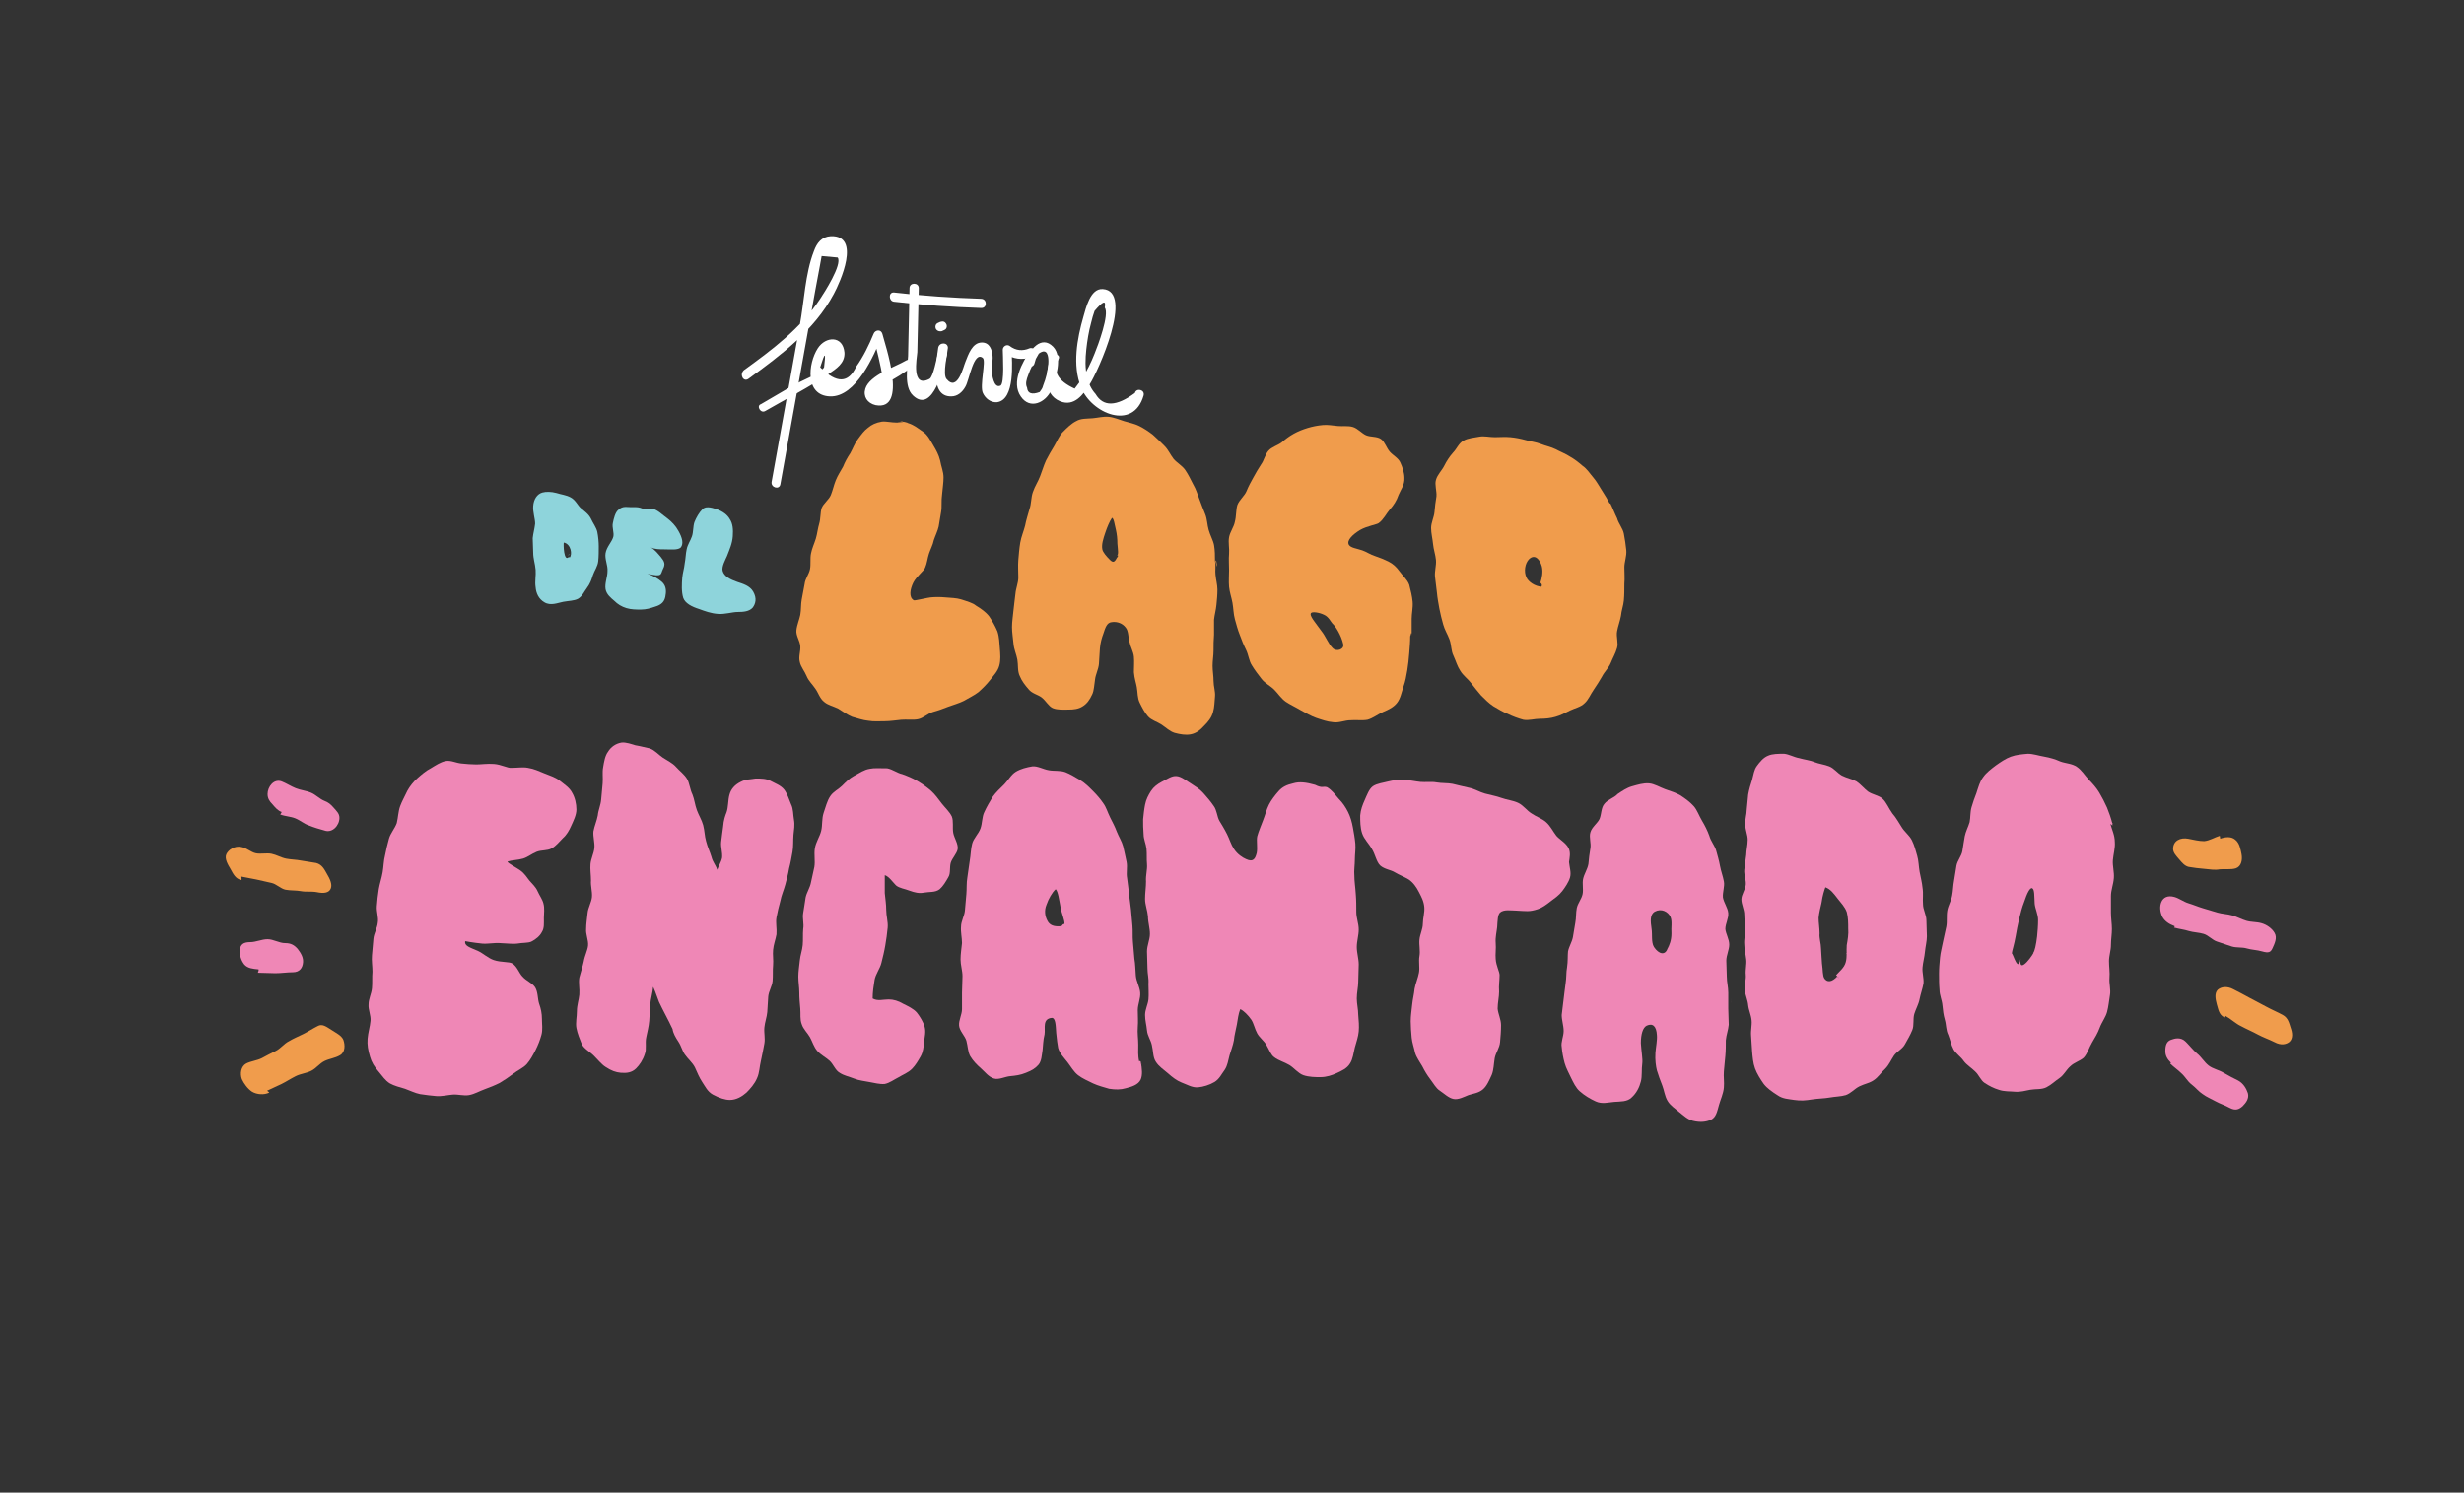 <?xml version="1.0" encoding="iso-8859-1"?>
<!-- Generator: Adobe Illustrator 19.0.0, SVG Export Plug-In . SVG Version: 6.00 Build 0)  -->
<svg version="1.1" id="Layer_1" xmlns="http://www.w3.org/2000/svg" xmlns:xlink="http://www.w3.org/1999/xlink" x="0px" y="0px"
	 viewBox="5962.259 72.938 507.407 307.407" style="enable-background:new 5962.259 72.938 507.407 307.407;" xml:space="preserve">
<rect x="5962.259" y="72.938" width="507.407" height="307.407" fill="#333333" stroke="none"/>
<g>
	<g>
		<defs>
			<rect id="SVGID_1_" x="1973" y="-1346.12" width="5222.1" height="3285.4"/>
		</defs>
		<clipPath id="SVGID_2_">
			<use xlink:href="#SVGID_1_"  style="overflow:visible;"/>
		</clipPath>
		<path style="clip-path:url(#SVGID_2_);fill:#F09C4C;" d="M6147.159,159.476c0.6,0.1,1,0.5,1.5,0.7
			C6149.159,160.276,6149.159,159.976,6147.159,159.476"/>
	</g>
	<g>
		<defs>
			<rect id="SVGID_3_" x="1973" y="-1346.12" width="5222.1" height="3285.4"/>
		</defs>
		<clipPath id="SVGID_4_">
			<use xlink:href="#SVGID_3_"  style="overflow:visible;"/>
		</clipPath>
		<path style="clip-path:url(#SVGID_4_);fill:#F09C4C;" d="M6160.159,196.375c-1-0.3-2.1-0.3-3.2-0.4s-2.1-0.1-3.1,0
			c-0.3,0-3.3,0.7-3.4,0.6c-1.1-0.6-0.8-2.3-0.1-3.7c0.7-1.3,2.1-2.3,2.4-3c0.4-0.9,0.5-2,0.8-2.9s0.8-1.8,1-2.8
			c0.3-0.9,0.8-1.9,1-2.8c0.2-1,0.3-2,0.5-3c0.2-1.1,0-2.3,0.2-3.6c0.1-1.2,0.3-2.4,0.3-3.5c0-1.2-0.5-2.3-0.7-3.5
			c-0.3-1.2-0.8-2.1-1.4-3.1s-1.1-2.1-2.1-2.8c-0.9-0.6-1.8-1.4-3.1-1.8c-0.5-0.4-2.4-0.1-2.2-0.1c-1.3,0-2.3-0.3-3.2-0.2
			c-1.2,0.2-2.1,0.6-2.9,1.3c-0.7,0.5-1.3,1.3-2.1,2.4c-0.6,0.8-1,1.9-1.5,2.8c-0.6,0.9-1.1,1.8-1.5,2.8c-0.5,0.9-1.1,1.8-1.5,2.8
			s-0.6,2-1,3s-1.5,1.7-1.9,2.7c-0.3,1-0.2,2.2-0.5,3.2s-0.4,2.1-0.7,3.1c-0.3,1-0.8,2-1,3.1c-0.2,1,0,2.2-0.2,3.2s-1,2-1.1,3
			c-0.2,1-0.4,2.1-0.6,3.2c-0.2,1-0.1,2.1-0.3,3.2c-0.2,1-0.7,2.1-0.8,3.2c-0.1,1.1,0.7,2.1,0.8,3.2c0.1,1.1-0.4,2.2-0.1,3.3
			c0.2,1,1,1.9,1.4,2.9s1.2,1.7,1.8,2.6c0.6,0.8,0.9,2,1.8,2.7c0.8,0.7,1.9,0.9,2.9,1.4c1,0.6,1.9,1.3,2.9,1.7
			c1.1,0.3,2.2,0.7,3.3,0.8c1.1,0.2,2.3,0.1,3.4,0.1s2.3-0.2,3.4-0.3s2.3,0.1,3.4-0.1s2.1-1.2,3.1-1.5c1.1-0.3,2.199-0.7,3.199-1.1
			c1.101-0.4,2.201-0.7,3.201-1.2c1-0.6,2.1-1.1,3-1.8c0.9-0.8,1.699-1.6,2.4-2.5c0.699-0.9,1.6-1.8,1.899-3
			c0.3-1.1,0.2-2.3,0.101-3.5c-0.101-1.1-0.101-2.3-0.5-3.5c-0.5-1.2-1.101-2.2-1.701-3.1c-0.699-0.9-1.699-1.6-2.699-2.2
			C6162.559,197.076,6161.359,196.776,6160.159,196.375"/>
	</g>
	<g>
		<defs>
			<rect id="SVGID_5_" x="1973" y="-1346.12" width="5222.1" height="3285.4"/>
		</defs>
		<clipPath id="SVGID_6_">
			<use xlink:href="#SVGID_5_"  style="overflow:visible;"/>
		</clipPath>
		<path style="clip-path:url(#SVGID_6_);fill:#F09C4C;" d="M6293.859,176.576l-0.1,0.1c-0.5-0.9-1-1.8-1.6-2.7
			c-0.6-0.9-1.1-1.9-1.8-2.7c-0.7-0.8-1.3-1.8-2.2-2.4c-0.8-0.7-1.7-1.4-2.6-1.9c-0.9-0.6-2-1-2.9-1.5c-1-0.5-2.1-0.7-3.1-1.1
			s-2.1-0.5-3.1-0.8c-1.1-0.3-2.1-0.5-3.2-0.6s-2.1,0-3.2,0s-2.2-0.3-3.2-0.1c-1.1,0.2-2.3,0.3-3.2,0.8c-1,0.5-1.4,1.7-2.2,2.5
			c-0.7,0.8-1.3,1.7-1.8,2.7s-1.4,1.8-1.7,2.9c-0.3,1,0.2,2.3,0.1,3.4c-0.2,1.1-0.3,2.1-0.4,3.2s-0.7,2.2-0.7,3.3s0.301,2.2,0.4,3.3
			c0.1,1.1,0.5,2.2,0.6,3.3c0.1,1.1-0.3,2.3-0.199,3.4c0.1,1.1,0.299,2.2,0.399,3.3c0.101,1.1,0.3,2.2,0.5,3.3
			c0.2,1.1,0.5,2.2,0.8,3.3c0.301,1.1,0.9,2,1.301,3.1c0.399,1.1,0.299,2.3,0.799,3.3c0.5,1.1,0.801,2.2,1.4,3.1
			c0.6,1,1.6,1.7,2.2,2.5c0.7,0.9,1.4,1.8,2.101,2.6c0.799,0.8,1.6,1.6,2.5,2.2c1,0.6,2,1.2,3,1.6c1,0.5,2.1,0.9,3.199,1.2
			c1.1,0.2,2.301-0.2,3.4-0.2c1.1,0,2.2-0.1,3.2-0.4c1.1-0.3,2-0.8,3-1.3s2.2-0.7,3-1.5c0.8-0.7,1.2-1.8,1.9-2.8
			c0.6-0.9,1.2-1.8,1.7-2.7c0.5-1,1.4-1.8,1.8-2.8s1-2,1.3-3.1c0.3-1-0.2-2.3,0-3.4s0.6-2.1,0.8-3.2c0.1-1.1,0.5-2.1,0.6-3.2
			c0.101-1.1,0.101-2.3,0.101-3.4c0.1-1.1,0-2.3,0-3.4s0.5-2.3,0.399-3.5c-0.1-1.1-0.3-2.3-0.5-3.4s-1.1-2.1-1.399-3.2
			C6294.759,178.676,6294.359,177.576,6293.859,176.576 M6279.659,193.776c-1.3-0.1-2.7-1-3.1-2c-0.5-1.1-0.3-2.8,0.6-3.7
			c1.2-1.1,2.2,0.1,2.6,1.5c0.3,1.2,0,2.5-0.3,3.4C6279.559,192.976,6279.959,193.376,6279.659,193.776"/>
	</g>
	<g>
		<defs>
			<rect id="SVGID_7_" x="1973" y="-1346.12" width="5222.1" height="3285.4"/>
		</defs>
		<clipPath id="SVGID_8_">
			<use xlink:href="#SVGID_7_"  style="overflow:visible;"/>
		</clipPath>
		<path style="clip-path:url(#SVGID_8_);fill:#F09C4C;" d="M6212.56,188.476c0.6,2.9,0.1-0.8,0.1-0.1
			C6212.759,188.476,6212.56,188.476,6212.56,188.476"/>
	</g>
	<g>
		<defs>
			<rect id="SVGID_9_" x="1973" y="-1346.12" width="5222.1" height="3285.4"/>
		</defs>
		<clipPath id="SVGID_10_">
			<use xlink:href="#SVGID_9_"  style="overflow:visible;"/>
		</clipPath>
		<path style="clip-path:url(#SVGID_10_);fill:#F09C4C;" d="M6212.459,188.476c0-1,0-2.2-0.2-3.3c-0.2-1-0.8-2-1.1-3.1
			c-0.3-1-0.3-2.2-0.7-3.2c-0.4-1-0.8-2-1.2-3.1c-0.4-1-0.7-2.1-1.3-3.1c-0.5-1-1-2-1.6-2.9s-1.7-1.5-2.4-2.3
			c-0.7-0.9-1.1-1.9-1.9-2.7c-0.8-0.8-1.6-1.6-2.4-2.3c-0.9-0.7-1.8-1.3-2.8-1.8s-2.1-0.7-3.1-1s-2.1-0.8-3.2-0.9s-2.2,0.2-3.3,0.3
			c-1.2,0.1-2.4,0-3.4,0.6c-1,0.5-1.9,1.4-2.7,2.2s-1.2,1.9-1.8,2.9c-0.6,1-1.2,2-1.7,3c-0.5,1.1-0.8,2.2-1.2,3.2
			c-0.4,1.1-1.1,2.1-1.5,3.3c-0.4,1.1-0.3,2.4-0.7,3.5c-0.3,1.1-0.7,2.3-0.9,3.4c-0.3,1.2-0.8,2.3-1,3.5s-0.3,2.4-0.399,3.6
			c-0.101,1.2,0,2.4,0,3.6c0,1.1-0.5,2.2-0.601,3.4c-0.1,1.1-0.3,2.2-0.399,3.4c-0.101,1.1-0.301,2.3-0.301,3.4s0.2,2.3,0.301,3.4
			c0.1,1.2,0.6,2.2,0.799,3.3c0.201,1.1,0,2.4,0.5,3.4c0.4,1,1.1,1.9,1.801,2.7c0.699,0.9,1.9,1.1,2.699,1.7
			c0.9,0.7,1.4,1.8,2.301,2.2c1,0.4,2.199,0.3,3.199,0.3c1.1,0,2.1-0.1,3-0.7c0.801-0.5,1.4-1.3,1.9-2.4c0.4-0.8,0.4-1.9,0.6-3.1
			c0.1-1,0.701-2.1,0.801-3.2c0.1-1.1,0.1-2.2,0.199-3.2c0.1-1.2,0.4-2.2,0.701-3c0.399-1.2,0.699-2.3,1.699-2.4
			c1.2-0.2,2.301,0.3,2.9,1.1c0.6,0.7,0.5,1.9,0.8,3c0.2,1,0.8,2,0.9,3c0.1,1.1,0,2.2,0,3.2c0.1,1.3,0.5,2.4,0.6,3.1
			c0.2,1.1,0.101,2.2,0.601,3.2s1,2,1.699,2.8c0.7,0.8,1.9,1.1,2.801,1.7c0.899,0.6,1.699,1.4,2.699,1.7
			c1.1,0.3,2.301,0.5,3.301,0.3c1.1-0.2,2-0.9,2.799-1.8c0.701-0.7,1.5-1.6,1.801-2.8c0.299-1,0.299-2.1,0.4-3.2
			c0.1-1-0.301-2.1-0.301-3.2c0-1-0.199-2.1-0.199-3.1c0-1.1,0.199-2.1,0.199-3.2s0-2.1,0.1-3.2v-3.1c0.1-1,0.4-2,0.5-3.1
			c0.1-1,0.201-2,0.201-3.1c0-1-0.301-2-0.4-3.1C6212.459,190.576,6212.659,189.476,6212.459,188.476 M6192.359,187.576
			c-0.6,1.4-1,1.2-1.6,0.6s-1.4-1.5-1.5-2.1c-0.2-1,0.2-2.2,0.6-3.4c0.4-1.2,0.9-2.4,1.4-3.1c0.4,0.2,0.5,1.3,0.8,2.5
			c0.2,0.9,0.3,1.8,0.3,2.8c0.1,1.3,0.3,2.3-0.1,2.5C6192.859,187.076,6192.059,188.276,6192.359,187.576"/>
	</g>
	<g>
		<defs>
			<rect id="SVGID_11_" x="1973" y="-1346.12" width="5222.1" height="3285.4"/>
		</defs>
		<clipPath id="SVGID_12_">
			<use xlink:href="#SVGID_11_"  style="overflow:visible;"/>
		</clipPath>
		<path style="clip-path:url(#SVGID_12_);fill:#F09C4C;" d="M6240.059,185.176c-0.6-0.9,0.8-2.2,2.3-3.1c1.4-0.8,3.4-1.1,3.8-1.4
			c1-0.7,1.6-2,2.3-2.8c0.8-0.9,1.4-1.8,1.8-3c0.4-1,1.3-2.1,1.2-3.5c0-1.1-0.4-2.2-0.8-3.1c-0.4-1-1.5-1.5-2.2-2.3s-1-2-1.8-2.6
			s-2.2-0.4-3.1-0.8s-1.7-1.4-2.7-1.7s-2.1-0.1-3.1-0.2c-1.1-0.1-2.1-0.3-3.1-0.2c-1.1,0.1-2.1,0.3-3.1,0.6c-1,0.3-2,0.7-2.9,1.2
			s-1.7,1.1-2.5,1.8c-0.8,0.6-2,0.9-2.7,1.7c-0.7,0.8-0.9,2-1.5,2.8c-0.6,0.9-1.1,1.8-1.6,2.7s-1,1.8-1.4,2.8s-1.5,1.8-1.9,2.9
			c-0.3,1-0.2,2.3-0.5,3.4c-0.2,1.1-1,2.1-1.2,3.2s0.1,2.3,0,3.4s0,2.3,0,3.4s-0.1,2.3,0,3.4s0.5,2.2,0.7,3.3
			c0.2,1.1,0.2,2.3,0.5,3.4s0.6,2.2,1,3.2c0.4,1.1,0.8,2.1,1.3,3.1s0.6,2.3,1.2,3.2c0.6,1,1.3,1.9,2,2.8s1.8,1.4,2.6,2.2
			c0.8,0.8,1.4,1.8,2.4,2.5c0.9,0.6,2,1.1,3,1.7c1.1,0.6,2.1,1.2,3.2,1.6c1.2,0.4,2.3,0.8,3.5,0.9c1.2,0.2,2.4-0.4,3.6-0.4
			c1.2-0.1,2.4,0.1,3.5-0.1c1.1-0.3,2.1-1.1,3.2-1.6c1.2-0.5,2.2-1,2.9-1.9c0.7-0.9,0.9-2.1,1.3-3.3c0.4-1.1,0.6-2.2,0.8-3.4
			c0.2-1.2,0.3-2.3,0.4-3.5s0.2-2.4,0.2-3.6c0,0.5,0.3-1.5,0.3,0v-3.5c0-1.1,0.3-2.3,0.2-3.5c-0.1-1.1-0.4-2.4-0.7-3.5
			c-0.4-1.1-1.4-1.9-2.1-2.9c-0.5-0.7-1.2-1.4-2.2-1.9c-0.8-0.4-1.8-0.8-2.7-1.1c-1-0.3-1.8-0.9-2.7-1.2
			C6241.559,185.876,6240.459,185.776,6240.059,185.176 M6238.859,205.576c0.3,1.1-1.4,1.7-2.2,0.8c-0.9-0.9-1.4-2.4-2.3-3.5
			c-1.2-1.7-2.6-3.2-2.1-3.7c0.3-0.3,1.7-0.1,2.7,0.4c0.9,0.4,1.4,1.5,1.7,1.8C6237.259,201.876,6238.459,203.776,6238.859,205.576"
			/>
	</g>
	<g>
		<defs>
			<rect id="SVGID_13_" x="1973" y="-1346.12" width="5222.1" height="3285.4"/>
		</defs>
		<clipPath id="SVGID_14_">
			<use xlink:href="#SVGID_13_"  style="overflow:visible;"/>
		</clipPath>
		<path style="clip-path:url(#SVGID_14_);fill:#8ED4DB;" d="M6117.359,194.776c-0.7-1.2-2.1-1.6-3.3-2c-1.4-0.5-2.7-1.1-3-2.3
			c-0.2-0.9,0.6-2.3,0.9-3c0.5-1.3,1.1-2.6,1.2-4.1c0.1-1.4,0-2.6-0.6-3.5c-0.5-0.9-1.4-1.6-2.8-2.1c-1.2-0.4-2.3-0.6-2.9,0.1
			c-0.6,0.6-1.2,1.6-1.6,2.6c-0.3,0.9-0.2,2-0.5,2.9s-0.9,1.7-1.1,2.7c-0.2,0.9-0.2,1.9-0.4,2.9c-0.1,1-0.4,1.9-0.5,2.9
			c-0.1,1.3-0.2,2.9,0.2,4.2c0.4,1.1,1.7,1.8,3.3,2.3c1.1,0.4,2.4,0.9,3.9,1c1.4,0.1,2.9-0.4,4-0.4c1.2,0,2.4-0.1,3.1-0.9
			C6117.859,197.276,6118.159,196.176,6117.359,194.776"/>
	</g>
	<g>
		<defs>
			<rect id="SVGID_15_" x="1973" y="-1346.12" width="5222.1" height="3285.4"/>
		</defs>
		<clipPath id="SVGID_16_">
			<use xlink:href="#SVGID_15_"  style="overflow:visible;"/>
		</clipPath>
		<path style="clip-path:url(#SVGID_16_);fill:#8ED4DB;" d="M6101.959,182.276c-0.6-1.1-1.4-1.9-2.3-2.6c-1-0.7-1.9-1.7-3.1-2
			c0,0-1.2,0.3-2,0c-0.7-0.3-1.2-0.3-1.9-0.3c-1.1,0.1-2.1-0.4-3.1,0.6c-0.6,0.5-0.9,1.7-1.1,2.7c-0.2,0.9,0.3,2,0.1,2.8
			c-0.3,1.1-1.4,2.1-1.6,3.4c-0.2,1.2,0.5,2.5,0.399,3.7c0,1.2-0.6,2.5-0.399,3.7c0.2,1.1,1.1,1.8,1.8,2.4c0.7,0.7,1.5,1.2,2.5,1.5
			s2,0.3,3,0.3c1.1,0,2-0.3,2.9-0.6c1.4-0.4,1.9-1.1,2.1-2c0.2-1,0.3-2.2-0.7-3.1c-0.7-0.6-1.8-1.3-3-1.7c3.2,0.8,2.7,0.1,3.2-0.9
			c0.6-1.1,0.3-1.6-0.4-2.5c-0.7-0.8-1.2-1.5-2.1-2c0.9,0.4,1.8,0.4,2.9,0.4c1.199,0,2.699,0.2,3.3-0.4
			C6103.059,184.876,6102.759,183.676,6101.959,182.276"/>
	</g>
	<g>
		<defs>
			<rect id="SVGID_17_" x="1973" y="-1346.12" width="5222.1" height="3285.4"/>
		</defs>
		<clipPath id="SVGID_18_">
			<use xlink:href="#SVGID_17_"  style="overflow:visible;"/>
		</clipPath>
		<path style="clip-path:url(#SVGID_18_);fill:#8ED4DB;" d="M6081.859,177.576c-0.6-0.5-1.1-1.7-2.1-2.2c-0.9-0.5-2-0.6-2.9-0.9
			c-1.1-0.3-2.2-0.3-2.9-0.1c-1.1,0.3-1.8,1.4-1.9,2.8c-0.1,1.2,0.4,2.6,0.4,3.6c-0.1,1-0.4,2-0.5,3c0,1,0.1,2,0.1,3
			c0,1.2,0.4,2.3,0.5,3.5s-0.2,2.4,0,3.6c0.1,1.2,0.6,2.4,1.8,3.1c1.3,0.8,2.8,0.1,3.9-0.1s2.2-0.2,3-0.6c0.9-0.5,1.3-1.5,1.9-2.3
			s0.9-1.6,1.2-2.6c0.3-0.9,1-1.8,1.1-2.9c0.1-1,0.1-2,0.1-3c0-0.9-0.1-2-0.3-3c-0.2-0.9-0.9-1.8-1.3-2.7
			C6083.459,178.776,6082.659,178.276,6081.859,177.576 M6079.159,187.276l0.5-0.1
			C6079.459,187.076,6079.159,187.276,6079.159,187.276 M6079.56,187.776l-0.5-0.5l0.2,0.2l0.1,0.1
			C6079.359,187.676,6079.459,187.776,6079.56,187.776c-0.1-0.1-0.2-0.1-0.2-0.1c-1,1-1.1-2.6-1-3
			C6079.859,184.976,6080.159,187.176,6079.56,187.776"/>
	</g>
	<g>
		<defs>
			<rect id="SVGID_19_" x="1973" y="-1346.12" width="5222.1" height="3285.4"/>
		</defs>
		<clipPath id="SVGID_20_">
			<use xlink:href="#SVGID_19_"  style="overflow:visible;"/>
		</clipPath>
		<path style="clip-path:url(#SVGID_20_);fill:#EF87B6;" d="M6397.06,242.276c0,0.1,0.2,0.2,0.2,0.3l-0.3,0.1
			C6396.959,242.476,6397.06,242.376,6397.06,242.276"/>
	</g>
	<g>
		<defs>
			<rect id="SVGID_21_" x="1973" y="-1346.12" width="5222.1" height="3285.4"/>
		</defs>
		<clipPath id="SVGID_22_">
			<use xlink:href="#SVGID_21_"  style="overflow:visible;"/>
		</clipPath>
		<path style="clip-path:url(#SVGID_22_);fill:#EF87B6;" d="M6397.159,242.676l0.3-0.2h-0.1
			C6397.359,242.576,6397.159,242.676,6397.159,242.676"/>
	</g>
	<g>
		<defs>
			<rect id="SVGID_23_" x="1973" y="-1346.12" width="5222.1" height="3285.4"/>
		</defs>
		<clipPath id="SVGID_24_">
			<use xlink:href="#SVGID_23_"  style="overflow:visible;"/>
		</clipPath>
		<path style="clip-path:url(#SVGID_24_);fill:#EF87B6;" d="M6396.959,242.676l0.3,0.3v-0.4
			C6397.059,242.576,6396.959,242.676,6396.959,242.676"/>
	</g>
	<g>
		<defs>
			<rect id="SVGID_25_" x="1973" y="-1346.12" width="5222.1" height="3285.4"/>
		</defs>
		<clipPath id="SVGID_26_">
			<use xlink:href="#SVGID_25_"  style="overflow:visible;"/>
		</clipPath>
		<path style="clip-path:url(#SVGID_26_);fill:#EF87B6;" d="M6396.859,242.676h0.2l0.2-0.1c-0.3-1.2-0.7-2.3-1.1-3.3
			c-0.5-1.1-1-2.1-1.6-3.1s-1.4-1.9-2.2-2.7c-0.8-0.9-1.5-2-2.4-2.6c-1-0.7-2.3-0.7-3.4-1.1c-1.1-0.5-2.2-0.8-3.3-1
			c-1.2-0.2-2.3-0.6-3.4-0.6c-1.2,0.1-2.4,0.2-3.5,0.6s-2.1,1.1-3.1,1.8c-0.9,0.7-1.9,1.4-2.6,2.4c-0.7,0.9-1,2.1-1.4,3.3
			c-0.4,1-0.7,1.9-1,2.9s-0.2,2.1-0.4,3.1c-0.3,1-0.8,1.9-1,2.9s-0.3,2-0.5,3.1c-0.2,1-1,1.9-1.2,2.9s-0.3,2.1-0.5,3.1
			s-0.2,2.1-0.4,3.1c-0.2,1.1-0.8,2-1,3.1s0,2.2-0.2,3.3c-0.2,1.1-0.5,2.1-0.7,3.2s-0.5,2.1-0.6,3.2s-0.2,2.2-0.2,3.3
			c0,1.1,0,2.2,0.1,3.3c0,1.1,0.5,2.1,0.6,3.2c0.1,1,0.201,2,0.5,3c0.301,1,0.201,2.1,0.701,3.1c0.399,1,0.6,2.1,1.1,3
			s1.5,1.5,2.1,2.4c0.6,0.8,1.6,1.4,2.3,2.1c0.8,0.7,1.2,1.9,2,2.4c0.899,0.6,1.899,1.1,2.899,1.4c1.101,0.4,2.301,0.3,3.301,0.4
			c1.1,0.1,2.199-0.2,3.199-0.4c1.101-0.2,2.301,0,3.301-0.5s1.8-1.3,2.699-1.9c0.9-0.6,1.4-1.7,2.201-2.4
			c0.799-0.8,2-1.1,2.799-1.8c0.801-0.9,1.101-2.1,1.701-3.1s1.199-2,1.6-3.1c0.4-1.1,1.199-2.1,1.5-3.2c0.3-1.1,0.4-2.3,0.6-3.5
			c0.2-1.1-0.2-2.4-0.1-3.5c0.1-1.2-0.1-2.3-0.1-3.5c0-1.1,0.4-2.2,0.4-3.3s0.199-2.2,0.199-3.3s-0.199-2.2-0.199-3.4v-3.4
			c0-1.2,0.5-2.4,0.6-3.7c0.1-1.2-0.301-2.5-0.201-3.7c0.101-1.2,0.5-2.5,0.4-3.7
			C6397.759,244.976,6397.159,243.776,6396.859,242.676 M6378.359,270.375c-0.5,3-1.5-0.9-1.8-1.1c0-0.4,0.5-1.8,0.8-3.6
			c0.2-1.1,0.4-2.3,0.7-3.5c0.3-1.2,0.6-2.4,1-3.4c0.6-1.8,1.2-3.1,1.7-2.9c0.5,0.3,0.4,1.6,0.5,3.2c0.1,1,0.7,2.2,0.7,3.3
			c0,1.2-0.1,2.4-0.2,3.4c-0.2,1.7-0.5,3.1-0.8,3.4C6381.459,268.776,6377.859,274.176,6378.359,270.375"/>
	</g>
	<g>
		<defs>
			<rect id="SVGID_27_" x="1973" y="-1346.12" width="5222.1" height="3285.4"/>
		</defs>
		<clipPath id="SVGID_28_">
			<use xlink:href="#SVGID_27_"  style="overflow:visible;"/>
		</clipPath>
		<path style="clip-path:url(#SVGID_28_);fill:#EF87B6;" d="M6241.159,253.276c-0.1-1,0.1-2.2,0.1-3.3s0.2-2.2,0.1-3.3
			s-0.3-2.2-0.5-3.3c-0.2-1.1-0.5-2.2-1-3.2s-1.1-1.9-1.9-2.7c-0.699-0.8-1.4-1.8-2.4-2.4c-0.9-0.3-0.9,0.3-2.5-0.5
			c-1.799-0.5-3.199-0.7-4.5-0.3c-1.299,0.3-2.199,0.7-3,1.6c-0.699,0.8-1.5,1.8-2,2.8s-0.799,2.2-1.199,3.2
			c-0.4,1.1-0.9,2.2-1.201,3.3c-0.199,0.9,0.101,2.3-0.1,3.4c-0.299,1.2-0.699,2-2.199,1.3c-0.701-0.3-1.801-1-2.5-2.1
			c-0.6-0.9-0.9-2-1.4-3c-0.6-1.2-1.301-2.3-1.6-2.8c-0.5-0.9-0.5-2.2-1.201-3.1c-0.6-0.9-1.399-1.8-2.1-2.6
			c-0.799-0.9-1.699-1.4-2.6-2c-1-0.6-1.9-1.4-2.9-1.5s-1.9,0.6-3.1,1.2c-0.9,0.5-1.6,1-2.199,1.9c-0.5,0.8-1,1.7-1.201,2.8
			c-0.199,1-0.299,2-0.4,3c0,1,0,2,0.101,3.1c0,1,0.5,2,0.6,3c0.1,1.1,0,2.1,0.1,3.1c0.1,1.2-0.3,2.4-0.2,3.6c0,1.2-0.2,2.4-0.2,3.6
			s0.5,2.4,0.6,3.6c0,1.2,0.4,2.4,0.4,3.6s-0.6,2.4-0.6,3.6s0.1,2.4,0.1,3.6c0,1,0.3,2,0.2,3.1c0,1,0.1,2.1,0,3.2
			c-0.1,1-0.7,2.1-0.7,3.2s0.3,2.1,0.4,3.2s0.8,2,1,3c0.3,1.2,0.2,2.5,0.8,3.4c0.6,1,1.7,1.7,2.5,2.4c0.9,0.8,1.8,1.5,2.8,1.9
			c1.1,0.4,2.2,1.1,3.4,1c1.1-0.1,2.4-0.5,3.4-1.1s1.5-1.7,2.1-2.5c0.6-0.9,0.7-1.9,1-3c0.3-1,0.7-2,0.9-3.1
			c0.1-1.1,0.4-2.1,0.6-3.2s0.3-2.2,0.7-3.2c0.7,0.3,1.6,1.2,2.3,2.2c0.5,0.8,0.7,1.9,1.2,2.8s1.4,1.5,1.9,2.4c0.6,1,0.9,2,1.6,2.5
			c0.9,0.7,2.1,1,3.1,1.6s1.8,1.7,2.9,2.1c1.2,0.4,2.5,0.4,3.5,0.4c1.3,0,2.4-0.4,3.3-0.8c1.1-0.5,2.2-1,2.8-2
			c0.6-0.9,0.7-2.1,1-3.3c0.3-1.1,0.7-2.2,0.8-3.3c0.1-1.1,0-2.3-0.1-3.4c0-1.2-0.3-2.3-0.3-3.4c0-1.2,0.3-2.4,0.3-3.4
			c0-1.2,0.1-2.4,0.1-3.6s-0.4-2.4-0.4-3.6s0.4-2.4,0.4-3.6s-0.5-2.4-0.5-3.6s0-2.4-0.1-3.6
			C6241.359,255.576,6241.159,254.476,6241.159,253.276"/>
	</g>
	<g>
		<defs>
			<rect id="SVGID_29_" x="1973" y="-1346.12" width="5222.1" height="3285.4"/>
		</defs>
		<clipPath id="SVGID_30_">
			<use xlink:href="#SVGID_29_"  style="overflow:visible;"/>
		</clipPath>
		<path style="clip-path:url(#SVGID_30_);fill:#EF87B6;" d="M6349.859,237.376c-0.7-0.6-2-0.8-2.9-1.4c-0.8-0.6-1.5-1.5-2.4-2.1
			c-0.9-0.5-2-0.7-3-1.2c-0.9-0.5-1.6-1.5-2.6-1.9s-2.1-0.5-3.1-0.9s-2.1-0.5-3.1-0.8c-1.1-0.2-2.1-0.8-3.1-0.9
			c-1.2,0-2.4,0-3.3,0.4c-1,0.4-1.7,1.3-2.3,2.1c-0.6,0.8-0.7,1.8-1,2.9c-0.3,0.9-0.6,1.9-0.8,3c-0.1,1-0.2,2-0.3,3.1
			c0,1-0.4,2.1-0.3,3.1c0,1.1,0.5,2.1,0.5,3.1c0,1.1-0.3,2.2-0.3,3.1c-0.101,1-0.3,2-0.4,3.1c-0.1,1,0.4,2.1,0.3,3.1s-0.9,2-0.9,3
			s0.6,2.1,0.6,3.1s0.2,2,0.2,3.1c0,1-0.3,2-0.2,3.1c0,1,0.3,2.1,0.4,3.1s-0.2,2.1-0.1,3.1s-0.3,2.1-0.2,3.2c0.1,1,0.6,2,0.7,3.1
			c0.1,1,0.6,2,0.7,3.1c0.1,1-0.2,2.1-0.1,3.2c0.1,1,0.1,2.1,0.2,3.1c0.1,1.2,0.199,2.5,0.6,3.6c0.4,1.1,1.1,2.2,1.8,3.2
			c0.7,0.9,1.7,1.6,2.8,2.3c1.1,0.8,2.3,0.8,3.5,1c1.3,0.2,2.4,0.1,3.6-0.1c1.3-0.2,2.6-0.2,3.7-0.4c1.1-0.2,2.3-0.2,3.3-0.5
			c1.1-0.4,1.8-1.3,2.8-1.8s2.2-0.7,3-1.3c0.9-0.6,1.5-1.6,2.3-2.3c0.8-0.8,1.2-1.8,1.8-2.7c0.6-0.9,1.8-1.4,2.3-2.4
			c0.5-0.9,1.1-1.9,1.5-2.9s0.1-2.2,0.4-3.3c0.3-1,0.9-2,1.1-3.1c0.2-1,0.6-2.1,0.8-3.2c0.1-1.1-0.3-2.2-0.2-3.3s0.4-2.1,0.5-3.2
			s0.4-2.2,0.4-3.2c0-1.1-0.1-2.2-0.1-3.3s-0.7-2.2-0.7-3.3c-0.1-1.1,0.1-2.2-0.1-3.4c-0.1-1.1-0.4-2.2-0.6-3.3
			c-0.2-1.1-0.2-2.3-0.5-3.3c-0.3-1.1-0.6-2.2-1.1-3.2s-1.5-1.7-2.1-2.7c-0.601-0.9-1.101-1.9-1.9-2.8
			C6351.159,239.376,6350.759,238.176,6349.859,237.376 M6342.359,269.476c0.1-0.1,0.2-0.4,0.2-0.3
			S6342.359,269.476,6342.359,269.476 M6340.359,273.776l0.5,0.5l-0.3-0.3l0.3,0.3c0,0.1-0.1,0-0.1,0s-0.1-0.2-0.1-0.3
			c-1.2,1.3-2.1,1.3-2.7,0.5c-0.4-0.6-0.3-1.8-0.5-3.1c-0.1-0.9-0.1-2-0.2-3.1c0-1-0.4-2.1-0.3-3.1c0-1.1-0.2-2.2-0.2-3.2
			c0.1-1.1,0.4-2.2,0.6-3.1c0.2-1.5,0.6-2.7,0.8-3.2c1.1,0.4,1.8,1.4,2.5,2.3s1.5,1.7,1.9,2.8c0.3,1.1,0.3,2.3,0.3,3.4
			c0.1,1.1-0.1,2.3-0.3,3.4c-0.1,1.2,0.1,2.4-0.2,3.5C6342.059,272.276,6340.959,273.076,6340.359,273.776"/>
	</g>
	<g>
		<defs>
			<rect id="SVGID_31_" x="1973" y="-1346.12" width="5222.1" height="3285.4"/>
		</defs>
		<clipPath id="SVGID_32_">
			<use xlink:href="#SVGID_31_"  style="overflow:visible;"/>
		</clipPath>
		<path style="clip-path:url(#SVGID_32_);fill:#EF87B6;" d="M6285.259,247.576c-0.6-1.1-1.8-1.7-2.5-2.5c-0.7-0.9-1.2-2-2.1-2.8
			s-2-1.1-3-1.8c-1-0.6-1.7-1.7-2.8-2.2c-1.1-0.5-2.3-0.6-3.4-1s-2.3-0.6-3.4-0.9s-2.2-1-3.3-1.2c-1.2-0.3-2.3-0.5-3.4-0.8
			c-1-0.2-2.2-0.1-3.3-0.3c-1.1-0.2-2.2,0-3.3-0.1c-1.1-0.1-2.2-0.4-3.3-0.4c-1.2,0-2.2,0-3.3,0.3s-2.3,0.4-3.2,1
			c-0.8,0.6-1.2,1.8-1.7,2.9c-0.4,0.9-0.8,1.9-0.9,3.1c0,1.2,0,2.5,0.4,3.7s1.4,2.1,2,3.2c0.7,1.1,0.9,2.6,1.7,3.4
			c0.9,0.8,2.2,0.9,3,1.4c1,0.6,2.1,1,2.9,1.5c0.9,0.6,1.6,1.6,2.1,2.6c0.4,0.8,1,1.8,1.1,3.1c0.1,1.1-0.3,2.3-0.3,3.4
			s-0.6,2.2-0.7,3.3s0.2,2.3,0,3.4s0.1,2.3-0.1,3.4s-0.7,2.2-0.9,3.3c-0.1,1.1-0.4,2.2-0.5,3.3s-0.3,2.2-0.3,3.4
			c0,1.1,0.1,2.3,0.2,3.4c0.1,1,0.5,2.1,0.7,3.1c0.3,1,1,1.9,1.5,2.8c0.5,1,1,1.8,1.6,2.6c0.7,0.9,1.2,1.9,2,2.4
			c0.9,0.6,1.8,1.5,2.8,1.7s2.1-0.4,3.1-0.8c0.9-0.3,2.1-0.4,3-1.2c0.8-0.7,1.3-1.9,1.8-3c0.4-1,0.4-2.2,0.6-3.4
			c0.2-1.1,1-2.1,1.1-3.3c0.1-1.1,0.201-2.3,0.201-3.5s-0.601-2.3-0.701-3.4c0-1.2,0.301-2.4,0.301-3.5c-0.1-1.2,0.1-2.4,0.1-3.4
			c0-0.7-0.7-1.9-0.801-3.3c-0.1-1,0.101-2.2,0-3.3c-0.1-1.2,0.201-2.3,0.301-3.3c0.1-1.5,0.1-2.5,0.6-3c0.8-0.7,2.3-0.4,3.3-0.4
			c2.1,0.1,2.7,0.3,4.5-0.3c0.9-0.3,1.7-0.9,2.6-1.6c0.8-0.6,1.7-1.2,2.4-2.1c0.6-0.8,1.3-1.8,1.6-2.8s-0.1-2.1-0.2-3.2
			C6285.459,249.676,6285.759,248.576,6285.259,247.576"/>
	</g>
	<g>
		<defs>
			<rect id="SVGID_33_" x="1973" y="-1346.12" width="5222.1" height="3285.4"/>
		</defs>
		<clipPath id="SVGID_34_">
			<use xlink:href="#SVGID_33_"  style="overflow:visible;"/>
		</clipPath>
		<path style="clip-path:url(#SVGID_34_);fill:#EF87B6;" d="M6292.659,238.476c-0.7,0.8-0.6,2.1-1,3.1c-0.4,0.9-1.6,1.7-1.9,2.8
			c-0.3,1,0.2,2.3,0,3.3c-0.2,1.1-0.3,2.1-0.4,3.2c-0.2,1.1-0.9,2.1-1.1,3.1s0.1,2.1-0.1,3.1s-1,1.9-1.2,2.9s-0.1,2-0.3,3
			c-0.2,1-0.3,2-0.5,3s-0.8,1.9-1,2.9c-0.1,0.9,0,2-0.2,3.3c-0.2,1-0.1,2.1-0.3,3.3c-0.1,1-0.3,2.1-0.4,3.2s-0.3,2.2-0.4,3.3
			c0,1.1,0.4,2.2,0.4,3.3s-0.6,2.3-0.4,3.3c0.1,1.1,0.3,2.2,0.6,3.3c0.3,1.1,0.9,2.1,1.3,3c0.5,1,1,2.1,1.8,2.8
			c1,0.9,2.2,1.6,3.3,2.1c1.3,0.6,2.6,0.2,3.8,0.1c1.3-0.1,2.7,0,3.6-0.9c1-0.9,1.6-2.1,1.9-3.3c0.3-1.1,0.1-2.4,0.3-3.8
			c0.101-0.8-0.2-2.5-0.3-4.1c0-1.8,0.4-3.2,1.2-3.6c1.3-0.6,2,0.2,2.1,1.9c0.101,1.1-0.2,2.4-0.3,3.7c-0.1,1.5,0.1,2.8,0.3,3.6
			c0.3,1,0.7,2.1,1.101,3.1c0.399,1,0.5,2.2,1.1,3.2s1.6,1.6,2.4,2.3c0.899,0.7,1.699,1.5,2.799,1.8c1.6,0.4,2.801,0.2,3.701-0.2
			c1.1-0.5,1.299-1.7,1.699-3.1c0.301-1.1,0.9-2.3,1-3.6c0.1-1.1-0.1-2.2,0-3.3c0.1-1.1,0.2-2.2,0.301-3.2c0.1-1.1,0.1-2.2,0.1-3.2
			c0.1-1.1,0.5-2.1,0.6-3.2c0-1.1-0.1-2.2-0.1-3.3v-3.3c0-1.1-0.301-2.2-0.301-3.3c0-1.1-0.1-2.2-0.1-3.3s0.6-2.2,0.6-3.3
			c0-1.1-0.699-2.2-0.799-3.2c0-1.1,0.699-2.2,0.6-3.3c-0.1-1.1-0.9-2.1-1.1-3.2c-0.101-1.1,0.399-2.3,0.199-3.3
			c-0.199-1.1-0.6-2.1-0.8-3.2c-0.2-1.1-0.5-2.1-0.8-3.2c-0.3-1-1.1-1.9-1.4-3c-0.4-1.1-0.9-2.1-1.5-3.1s-1-2.2-1.699-3
			c-0.801-0.9-1.801-1.6-2.701-2.2c-1-0.6-2.1-0.9-3.199-1.3c-1.1-0.4-2.201-1.1-3.301-1.2c-1.199-0.1-2.4,0.3-3.5,0.6
			c-1.1,0.3-2.1,1-3,1.6C6294.659,237.276,6293.359,237.576,6292.659,238.476 M6305.659,268.276c-0.5,1.5-1.8,1.2-2.8-0.3
			c-0.6-1-0.3-2.6-0.5-3.8c-0.2-1.4-0.4-2.9,0.7-3.5c1.3-0.7,2.7,0,3.2,1.1c0.4,0.9,0.1,2.3,0.2,3.4
			C6306.459,266.576,6306.059,267.576,6305.659,268.276C6306.559,266.976,6305.559,268.476,6305.659,268.276 M6318.659,278.576
			c0,0.3,0.1,0.5,0.1,0.9C6318.759,279.076,6318.659,278.776,6318.659,278.576 M6317.959,278.476c0-0.3-0.1-0.6-0.1-0.9
			C6317.859,277.876,6317.959,278.176,6317.959,278.476"/>
	</g>
	<g>
		<defs>
			<rect id="SVGID_35_" x="1973" y="-1346.12" width="5222.1" height="3285.4"/>
		</defs>
		<clipPath id="SVGID_36_">
			<use xlink:href="#SVGID_35_"  style="overflow:visible;"/>
		</clipPath>
		<path style="clip-path:url(#SVGID_36_);fill:#EF87B6;" d="M6144.959,231.176c-1.6,0-2.7-0.1-3.6,0.1c-1.2,0.2-2,0.8-3.3,1.5
			c-0.9,0.5-1.6,1.2-2.4,2c-0.7,0.7-1.8,1.2-2.4,2.1c-0.7,1-1,2.4-1.4,3.5c-0.4,1.2-0.2,2.5-0.5,3.7s-1.1,2.3-1.3,3.6
			c-0.2,1.2,0.1,2.6-0.1,3.8c-0.2,1.1-0.5,2.1-0.7,3.2s-0.9,2.1-1.1,3.1c-0.2,1.1-0.3,2.2-0.5,3.2c-0.2,1.1,0.2,2.2,0,3.3
			c-0.1,1.1,0,2.2-0.1,3.3c-0.1,1.1-0.5,2.1-0.6,3.2c-0.101,1.1-0.3,2.2-0.3,3.3s0.199,2.2,0.199,3.3s0.101,2.2,0.201,3.3
			c0.1,1.1-0.1,2.2,0.299,3.2c0.301,1,1.201,1.8,1.701,2.7s0.799,2,1.5,2.8c0.699,0.8,1.699,1.3,2.5,2c0.799,0.7,1.199,2,2.1,2.5
			c0.9,0.6,2,0.8,3,1.2s2.1,0.5,3.1,0.7c1.1,0.2,2.2,0.5,3.2,0.4c1-0.2,1.899-0.9,2.899-1.4c0.801-0.5,1.9-0.9,2.701-1.7
			c0.699-0.7,1.299-1.7,1.799-2.6s0.601-1.9,0.701-3c0.1-1,0.4-2,0.1-3.1c-0.301-1-0.9-2-1.6-2.9c-0.701-0.8-1.801-1.3-2.801-1.8
			c-1-0.6-2-0.9-3-0.9c-1.1,0-2.299,0.4-3.299-0.2c0-1.3,0.199-2.6,0.399-3.8c0.2-1.2,1.101-2.3,1.4-3.5c0.3-1.2,0.6-2.4,0.8-3.6
			c0.2-1.2,0.4-2.5,0.5-3.7s-0.3-2.4-0.3-3.6s-0.2-2.4-0.3-3.5v-3.7c0.9,0.3,1.6,1.4,2.3,2.1c0.7,0.6,1.8,0.7,2.8,1.1
			c1.1,0.4,2,0.6,3,0.4c1.1-0.2,2.3,0,3.2-0.7c0.7-0.6,1.3-1.6,1.8-2.5c0.5-0.8,0.2-2,0.5-3c0.3-0.9,1.2-1.8,1.4-2.7
			c0.2-1.1-0.7-2.3-0.9-3.4c-0.2-1.1,0.1-2.4-0.3-3.4c-0.5-1-1.4-1.8-2.1-2.7s-1.3-1.8-2.2-2.6c-0.8-0.7-1.8-1.4-2.8-2s-2-1-3.1-1.4
			C6147.059,232.176,6146.059,231.376,6144.959,231.176"/>
	</g>
	<g>
		<defs>
			<rect id="SVGID_37_" x="1973" y="-1346.12" width="5222.1" height="3285.4"/>
		</defs>
		<clipPath id="SVGID_38_">
			<use xlink:href="#SVGID_37_"  style="overflow:visible;"/>
		</clipPath>
		<path style="clip-path:url(#SVGID_38_);fill:#EF87B6;" d="M6114.759,233.976c-1.2,0.6-2,1.5-2.3,2.7c-0.3,1.1-0.2,2.5-0.6,3.6
			c-0.2,0.5-0.6,1.5-0.7,3c-0.1,0.9-0.3,2-0.4,3.1c-0.1,1,0.3,2.1,0.2,3.2c-0.2,1-0.7,1.6-1,2.5c-0.3-1-0.9-1.5-1.2-2.7
			c-0.3-1-0.8-2-1.1-3.2c-0.3-1-0.3-2.2-0.6-3.3s-0.9-2-1.3-3.1s-0.5-2.2-0.9-3.2c-0.5-1-0.6-2.3-1.1-3.2c-0.6-1-1.6-1.7-2.3-2.5
			c-0.7-0.8-1.8-1.3-2.7-1.9c-0.9-0.6-1.6-1.5-2.7-1.9c-0.8-0.2-3.9-0.9-2.5-0.5c-1.3-0.4-2.4-0.8-3.3-0.7c-1.2,0.2-2.2,0.9-2.8,1.9
			c-0.6,0.8-0.8,2-1,3.2c-0.2,1,0,2.2-0.1,3.3c-0.1,1.1-0.2,2.2-0.3,3.3c-0.1,1.2-0.6,2.2-0.7,3.3c-0.2,1.1-0.7,2.2-0.9,3.3
			c-0.1,1.1,0.3,2.3,0.2,3.4c-0.1,1.1-0.7,2.2-0.8,3.3c-0.1,1.1,0.1,2.3,0.1,3.4c-0.1,1.1,0.3,2.3,0.2,3.4s-0.8,2.2-0.9,3.3
			c-0.1,1.1-0.3,2.2-0.3,3.3c-0.1,1.1,0.5,2.3,0.4,3.4c-0.1,1-0.7,2.1-0.9,3.3c-0.2,1-0.6,2.1-0.9,3.3c-0.2,1.1,0.1,2.3,0,3.5
			c-0.1,1.1-0.5,2.2-0.5,3.4c0,1.2-0.3,2.4-0.1,3.5c0.2,1.1,0.7,2.3,1.1,3.3c0.5,1,1.6,1.5,2.5,2.4s1.6,1.8,2.4,2.3
			c1.2,0.8,2.1,1.1,3.1,1.2c1.2,0.1,2.3,0,3.2-0.9c0.7-0.7,1.4-1.7,1.8-3c0.4-1,0-2.2,0.3-3.5c0.2-1,0.5-2.1,0.6-3.3
			c0.1-1.1,0.1-2.2,0.2-3.4c0.1-1.1,0.5-2.4,0.6-3.6c0.6,1.3,0.9,2.4,1.2,3.1c0.4,0.9,0.8,1.6,1.4,2.8c0.4,0.7,0.8,1.6,1.4,2.8
			c0.1,0.8,0.6,1.7,1.2,2.6s0.8,1.9,1.3,2.6c0.6,0.9,1.6,1.7,2.1,2.7c0.5,1.1,0.9,2.1,1.5,3s1.1,2,2.2,2.6c1.3,0.7,2.5,1.1,3.5,1.1
			c1.3,0,2.5-0.7,3.4-1.5c0.8-0.8,1.7-1.8,2.2-3c0.5-1.1,0.5-2.4,0.8-3.6c0.3-1.3,0.5-2.5,0.7-3.5c0.2-1.1-0.1-2.2,0-3.3
			c0.1-1.1,0.5-2.1,0.6-3.2s0.1-2.1,0.2-3.2s0.8-2.1,0.9-3.2s0-2.2,0.1-3.2c0.1-1.1-0.1-2.2,0-3.2c0.1-1.1,0.5-2.1,0.7-3.2
			c0.1-1.2-0.2-2.4,0-3.5s0.5-2.3,0.8-3.4c0.2-1.1,0.7-2.2,1-3.3c0.3-1.1,0.6-2.2,0.8-3.4c0.3-1.1,0.5-2.3,0.7-3.4s0.1-2.3,0.2-3.5
			c0.1-1,0.3-2,0.1-3.1c-0.2-1.1-0.1-2.2-0.6-3.2c-0.4-1-0.8-2.2-1.4-3c-0.7-0.9-1.9-1.3-2.8-1.8s-2-0.5-3.1-0.5
			C6116.859,233.476,6115.859,233.376,6114.759,233.976"/>
	</g>
	<g>
		<defs>
			<rect id="SVGID_39_" x="1973" y="-1346.12" width="5222.1" height="3285.4"/>
		</defs>
		<clipPath id="SVGID_40_">
			<use xlink:href="#SVGID_39_"  style="overflow:visible;"/>
		</clipPath>
		<path style="clip-path:url(#SVGID_40_);fill:#EF87B6;" d="M6067.559,231.076c-0.7,0.1-2.1-0.7-3.6-0.8c-1.3-0.1-2.7,0.1-3.6,0.1
			c-1,0-2.1-0.1-3.1-0.2c-1.1-0.1-2.2-0.7-3.2-0.5c-1.1,0.2-2.1,0.9-3.1,1.5c-1,0.5-1.9,1.3-2.7,2c-0.9,0.8-1.6,1.7-2.1,2.6
			c-0.5,1.1-1.1,2.1-1.5,3.2s-0.4,2.3-0.7,3.5c-0.4,1.1-1.3,2.1-1.6,3.2c-0.3,1.1-0.601,2.3-0.8,3.4c-0.301,1.1-0.301,2.4-0.5,3.5
			c-0.2,1.2-0.601,2.3-0.801,3.5c-0.199,1.2-0.3,2.3-0.399,3.5c-0.101,1.1,0.399,2.3,0.2,3.4c-0.101,1.1-0.801,2.2-0.9,3.3
			c-0.1,1.1-0.2,2.2-0.3,3.4c-0.101,1.1,0.1,2.3,0.1,3.4c-0.1,1.1,0,2.3-0.1,3.4c-0.101,1.1-0.7,2.2-0.7,3.3
			c-0.1,1.1,0.5,2.3,0.4,3.4c-0.101,1.2-0.5,2.4-0.601,3.7c-0.1,1.2,0.101,2.4,0.5,3.7c0.3,1.1,0.9,2.1,1.8,3.1
			c0.7,0.8,1.301,1.8,2.301,2.4c0.899,0.5,2.1,0.8,3.1,1.1c1.1,0.4,2.1,0.9,3.1,1.1c1.2,0.2,2.3,0.3,3.3,0.4
			c1.1,0.1,2.3-0.2,3.4-0.3c1.1-0.1,2.3,0.3,3.4,0.1c1.1-0.2,2.1-0.8,3.2-1.2c1.1-0.4,2.1-0.8,3.1-1.3c1-0.6,1.9-1.2,2.8-1.9
			c0.9-0.7,2.1-1.2,2.8-2s1.3-1.9,1.8-2.9s0.9-2,1.2-3.1c0.3-1.1,0.1-2.2,0.1-3.3s-0.2-2.1-0.6-3.2c-0.3-1-0.2-2.3-0.8-3.3
			c-0.6-0.9-1.8-1.3-2.6-2.2c-0.7-0.7-1.101-2.1-2.101-2.7c-0.6-0.4-2.3-0.2-3.8-0.7c-1.2-0.4-2.2-1.4-3.3-1.9c-1.6-0.7-2.8-1-2.6-2
			c0,0,1.5,0.3,3.5,0.5c1.2,0.1,2.5-0.2,3.7-0.1c1.6,0.1,3,0.2,3.5,0.1c1.101-0.2,2.2-0.1,2.9-0.4c1-0.5,1.8-1.2,2.2-2
			c0.5-0.8,0.4-1.7,0.4-2.9c0-0.9,0.2-1.9-0.1-3c-0.2-0.8-0.8-1.6-1.2-2.5s-1.1-1.5-1.7-2.2c-0.4-0.5-1-1.5-1.9-2.1
			c-1-0.7-2.5-1.4-2.6-1.8c0.9-0.3,2.2-0.3,3.2-0.6c1-0.3,1.8-1,2.8-1.4s2.2-0.2,3.1-0.7s1.6-1.4,2.3-2.1c0.8-0.7,1.3-1.6,1.7-2.5
			c0.5-1.1,1.1-2.3,1.1-3.4c0-1.2-0.3-2.5-0.9-3.5c-0.5-1-1.6-1.7-2.6-2.5c-0.9-0.7-2-1-3.2-1.5c-1-0.4-2-0.9-3.3-1.1
			C6069.959,230.876,6068.859,231.076,6067.559,231.076"/>
	</g>
	<g>
		<defs>
			<rect id="SVGID_41_" x="1973" y="-1346.12" width="5222.1" height="3285.4"/>
		</defs>
		<clipPath id="SVGID_42_">
			<use xlink:href="#SVGID_41_"  style="overflow:visible;"/>
		</clipPath>
		<path style="clip-path:url(#SVGID_42_);fill:#EF87B6;" d="M6197.359,292.076c0,0.1-0.3,0.3-0.4,0.2
			C6197.159,292.176,6197.359,292.076,6197.359,292.076"/>
	</g>
	<g>
		<defs>
			<rect id="SVGID_43_" x="1973" y="-1346.12" width="5222.1" height="3285.4"/>
		</defs>
		<clipPath id="SVGID_44_">
			<use xlink:href="#SVGID_43_"  style="overflow:visible;"/>
		</clipPath>
		<path style="clip-path:url(#SVGID_44_);fill:#EF87B6;" d="M6181.06,264.076c0.1-0.1-0.3-0.5-0.3-0.7
			C6180.659,263.476,6180.659,264.176,6181.06,264.076"/>
	</g>
	<g>
		<defs>
			<rect id="SVGID_45_" x="1973" y="-1346.12" width="5222.1" height="3285.4"/>
		</defs>
		<clipPath id="SVGID_46_">
			<use xlink:href="#SVGID_45_"  style="overflow:visible;"/>
		</clipPath>
		<path style="clip-path:url(#SVGID_46_);fill:#EF87B6;" d="M6197.259,291.976c0-0.1,0.1-0.2,0.1-0.3
			C6197.359,291.776,6197.259,291.876,6197.259,291.976"/>
	</g>
	<g>
		<defs>
			<rect id="SVGID_47_" x="1973" y="-1346.12" width="5222.1" height="3285.4"/>
		</defs>
		<clipPath id="SVGID_48_">
			<use xlink:href="#SVGID_47_"  style="overflow:visible;"/>
		</clipPath>
		<path style="clip-path:url(#SVGID_48_);fill:#EF87B6;" d="M6196.859,291.576c-0.3-1.2-0.2-2.3-0.2-3.5s-0.2-2.4-0.1-3.6
			s0-2.3,0-3.5s0.6-2.4,0.5-3.6s-0.8-2.3-0.9-3.5s-0.1-2.4-0.3-3.5c-0.1-1.2-0.2-2.4-0.3-3.5c-0.1-1,0-2.1-0.1-3.3
			c-0.1-1-0.2-2.1-0.3-3.3c-0.1-1.1-0.3-2.1-0.4-3.3c-0.1-1.1-0.3-2.2-0.4-3.2c-0.2-1.1,0.1-2.2-0.1-3.3c-0.2-1.1-0.5-2.2-0.7-3.2
			c-0.3-1.1-0.9-2-1.3-3c-0.4-1.1-0.9-2-1.4-3s-0.8-2.1-1.4-2.9c-0.6-0.9-1.4-1.8-2.2-2.6c-0.8-0.8-1.6-1.6-2.6-2.2s-2-1.2-3-1.6
			c-1.1-0.4-2.3-0.2-3.4-0.4c-1.2-0.2-2.3-0.9-3.4-0.8c-1.2,0.2-2.399,0.5-3.399,1.1s-1.601,1.8-2.4,2.6
			c-0.801,0.8-1.701,1.6-2.4,2.6c-0.6,1-1.2,2-1.7,3.1c-0.5,1-0.4,2.3-0.8,3.4s-1.4,2-1.7,3.1c-0.3,1.1-0.3,2.4-0.5,3.5
			c-0.2,1.2-0.3,2.3-0.5,3.5c-0.2,1.1-0.101,2.3-0.2,3.4c-0.1,1.1-0.2,2.2-0.3,3.4c-0.101,1.1-0.8,2.2-0.8,3.3
			c-0.1,1.1,0.199,2.3,0.199,3.4c-0.1,1.1-0.299,2.2-0.299,3.4c0,1.1,0.4,2.3,0.4,3.4s-0.101,2.3-0.101,3.4v3.4
			c0,1.1-0.7,2.3-0.6,3.4s1.2,2.1,1.5,3.1c0.3,1.1,0.3,2.3,0.8,3.2c0.6,1,1.4,1.8,2.2,2.5c0.8,0.7,1.6,1.8,2.7,2.1
			c1,0.3,2.2-0.4,3.4-0.5c1-0.1,2-0.2,3.2-0.7c1.3-0.5,2-1,2.6-1.7c0.6-0.8,0.6-1.8,0.8-3c0.1-0.9,0.1-2,0.4-3.2
			c0.2-1.3-0.5-3.2,1.5-3.4c0.8,0,0.8,1.7,0.9,3.1c0.1,1.2,0.3,2.6,0.4,3.1c0.3,1.1,1.2,2,1.9,2.9c0.7,0.9,1.3,2,2.2,2.7
			c0.9,0.7,2.1,1.2,3.1,1.7c1.1,0.5,2.3,0.8,3.3,1.1c1.3,0.2,2.4,0.2,3.4-0.1c1.2-0.3,2.6-0.7,3.1-1.8c0.4-0.9,0.3-2.2,0-3.7
			C6197.059,291.376,6196.859,291.476,6196.859,291.576 M6180.859,263.676c-1.7,0.2-2.5-0.3-2.9-1.1c-0.5-0.9-0.7-2.1-0.2-3.3
			c0.4-1.2,1.2-2.6,1.9-3.2c0.5,0.5,0.7,2.2,1,3.7c0.2,1.3,0.9,2.7,0.8,3.5C6181.459,263.176,6181.159,263.176,6180.859,263.676"/>
	</g>
	<g>
		<defs>
			<rect id="SVGID_49_" x="1973" y="-1346.12" width="5222.1" height="3285.4"/>
		</defs>
		<clipPath id="SVGID_50_">
			<use xlink:href="#SVGID_49_"  style="overflow:visible;"/>
		</clipPath>
		<path style="clip-path:url(#SVGID_50_);fill:#EF87B6;" d="M6019.959,240.676c1,0.4,2.1,0.4,3.1,0.8s1.9,1.2,2.9,1.5
			c1,0.4,2,0.7,3.1,1c1.6,0.6,3.1-1,3.1-2.6c0-0.9-0.6-1.4-1.2-2.1c-0.6-0.7-1.1-1.1-1.9-1.4c-1-0.4-1.8-1.3-2.8-1.7
			c-1-0.4-2.1-0.5-3.1-0.9s-1.9-1-2.9-1.4c-1.6-0.6-2.9,1.1-2.9,2.6c0,0.9,0.4,1.5,1,2.1c0.6,0.7,1.1,1.3,1.9,1.6
			C6020.159,240.476,6019.959,240.676,6019.959,240.676"/>
	</g>
	<g>
		<defs>
			<rect id="SVGID_51_" x="1973" y="-1346.12" width="5222.1" height="3285.4"/>
		</defs>
		<clipPath id="SVGID_52_">
			<use xlink:href="#SVGID_51_"  style="overflow:visible;"/>
		</clipPath>
		<path style="clip-path:url(#SVGID_52_);fill:#F09C4C;" d="M6011.959,253.476c1,0.2,2.1,0.4,3.1,0.6s2.1,0.5,3.1,0.7
			s1.9,1.2,2.9,1.4c1,0.2,2.1,0.1,3.2,0.3c1,0.2,2.1,0,3.2,0.2c1.4,0.3,2.5,0.2,2.9-0.7c0.4-0.9-0.2-2.1-0.8-3.1
			c-0.5-0.9-1-1.9-2.2-2.2c-1-0.2-2.1-0.3-3.1-0.5s-2.1-0.2-3.1-0.4s-2-0.8-3-1s-2.2,0.1-3.2-0.1s-1.9-1.1-3-1.3
			c-1.4-0.3-2.7,0.6-3.1,1.5c-0.4,0.9,0.3,2.1,0.9,3.1c0.5,0.9,1,2,2.2,2.2C6012.059,254.176,6011.959,253.476,6011.959,253.476"/>
	</g>
	<g>
		<defs>
			<rect id="SVGID_53_" x="1973" y="-1346.12" width="5222.1" height="3285.4"/>
		</defs>
		<clipPath id="SVGID_54_">
			<use xlink:href="#SVGID_53_"  style="overflow:visible;"/>
		</clipPath>
		<path style="clip-path:url(#SVGID_54_);fill:#EF87B6;" d="M6015.359,273.276c1.2,0,2.4,0.1,3.6,0.1s2.4-0.2,3.6-0.2
			c1.4,0,2-0.9,2.1-2c0.1-1-0.4-1.9-1.1-2.8c-0.7-0.8-1.4-1.2-2.6-1.2s-2.4-0.8-3.6-0.8c-1.2,0-2.4,0.6-3.6,0.6
			c-1.4,0-2,0.5-2.1,1.6c-0.1,1,0.2,2.1,0.9,3c0.7,0.8,1.8,0.9,2.9,1C6015.659,272.576,6015.359,273.276,6015.359,273.276"/>
	</g>
	<g>
		<defs>
			<rect id="SVGID_55_" x="1973" y="-1346.12" width="5222.1" height="3285.4"/>
		</defs>
		<clipPath id="SVGID_56_">
			<use xlink:href="#SVGID_55_"  style="overflow:visible;"/>
		</clipPath>
		<path style="clip-path:url(#SVGID_56_);fill:#F09C4C;" d="M6017.259,297.576c1-0.5,2-0.9,3-1.4s1.9-1.1,2.9-1.6s2.2-0.6,3.2-1.1
			s1.7-1.5,2.7-2s2.2-0.6,3.2-1.2c1.1-0.6,1.1-2.1,0.7-3.2c-0.4-0.9-1.5-1.4-2.4-2c-1-0.6-1.9-1.4-2.9-0.8c-1,0.5-1.9,1.1-2.9,1.6
			s-2,0.9-3,1.5c-1,0.5-1.7,1.5-2.7,2s-2,1-2.9,1.5c-1,0.5-2.2,0.6-3.2,1.1c-1.1,0.6-1.3,2.1-0.9,3.2c0.4,0.9,1.2,2,2.1,2.6
			c1,0.6,2.5,0.7,3.5,0.2C6017.859,297.976,6017.259,297.576,6017.259,297.576"/>
	</g>
	<g>
		<defs>
			<rect id="SVGID_57_" x="1973" y="-1346.12" width="5222.1" height="3285.4"/>
		</defs>
		<clipPath id="SVGID_58_">
			<use xlink:href="#SVGID_57_"  style="overflow:visible;"/>
		</clipPath>
		<path style="clip-path:url(#SVGID_58_);fill:#F09C4C;" d="M6419.359,245.076c-1,0.3-2.1,1-3.2,1.1c-1.1,0-2.2-0.3-3.3-0.5
			c-1.6-0.3-3.1,0.4-3.1,2.1c0,0.8,0.7,1.5,1.3,2.2c0.6,0.7,1.1,1.3,1.9,1.5c1.1,0.2,2.1,0.3,3.2,0.4s2.2,0.3,3.2,0.1
			c1.1-0.1,2.3,0.1,3.3-0.2c1.2-0.4,1.4-1.8,1.2-2.9c-0.2-1-0.4-2.3-1.3-3c-0.8-0.7-2-0.6-3.1-0.2
			C6419.459,245.476,6419.359,245.076,6419.359,245.076"/>
	</g>
	<g>
		<defs>
			<rect id="SVGID_59_" x="1973" y="-1346.12" width="5222.1" height="3285.4"/>
		</defs>
		<clipPath id="SVGID_60_">
			<use xlink:href="#SVGID_59_"  style="overflow:visible;"/>
		</clipPath>
		<path style="clip-path:url(#SVGID_60_);fill:#EF87B6;" d="M6409.959,263.976c1,0.3,2.1,0.4,3,0.7c1,0.3,2.1,0.3,3.1,0.6
			s1.8,1.3,2.8,1.6c1,0.3,2,0.7,3,1s2.1,0.1,3.1,0.4s2.1,0.3,3.1,0.6c1.4,0.4,1.8,0.2,2.2-0.7s1-2.1,0.4-3.1c-0.5-0.9-1.6-1.7-2.7-2
			c-1-0.3-2.1-0.2-3.1-0.5s-1.9-0.8-2.9-1.1c-1-0.3-2.1-0.3-3.1-0.6c-1-0.3-2-0.6-3-0.9s-1.9-0.7-2.9-1s-1.9-1-2.9-1.3
			c-1.4-0.4-2.3,0.1-2.7,1s-0.3,2.1,0.2,3.1c0.5,0.9,1.4,1.5,2.5,1.9C6410.159,263.776,6409.959,263.976,6409.959,263.976"/>
	</g>
	<g>
		<defs>
			<rect id="SVGID_61_" x="1973" y="-1346.12" width="5222.1" height="3285.4"/>
		</defs>
		<clipPath id="SVGID_62_">
			<use xlink:href="#SVGID_61_"  style="overflow:visible;"/>
		</clipPath>
		<path style="clip-path:url(#SVGID_62_);fill:#F09C4C;" d="M6420.56,282.176c1.1,0.6,2.1,1.6,3.2,2.1c1.1,0.6,2.3,1.1,3.4,1.7
			s2.3,1,3.5,1.6c1.3,0.7,2.4,0.5,3.1-0.1c0.7-0.7,0.6-1.8,0.2-2.9c-0.3-0.9-0.5-2-1.6-2.6s-2.3-1.1-3.4-1.7s-2.3-1.2-3.4-1.8
			c-1.1-0.6-2.2-1.2-3.4-1.8c-1.3-0.7-2.5-0.5-3.2,0.1c-0.7,0.7-0.5,1.9-0.2,3c0.3,0.9,0.4,2.2,1.6,2.7
			C6420.459,282.576,6420.56,282.176,6420.56,282.176"/>
	</g>
	<g>
		<defs>
			<rect id="SVGID_63_" x="1973" y="-1346.12" width="5222.1" height="3285.4"/>
		</defs>
		<clipPath id="SVGID_64_">
			<use xlink:href="#SVGID_63_"  style="overflow:visible;"/>
		</clipPath>
		<path style="clip-path:url(#SVGID_64_);fill:#EF87B6;" d="M6409.159,291.976c0.7,0.7,1.6,1.3,2.3,2c0.8,0.7,1.3,1.7,2.1,2.3
			c0.8,0.6,1.5,1.5,2.3,2c0.8,0.6,1.8,1,2.7,1.5s1.9,0.8,2.8,1.3c1.3,0.7,2,0.3,2.7-0.3c0.7-0.7,1.4-1.6,1.1-2.7
			c-0.3-0.9-0.899-2-2-2.6c-1-0.5-2-1-3-1.6s-2.2-0.8-3.1-1.5s-1.5-1.8-2.4-2.5c-0.8-0.7-1.5-1.6-2.3-2.4c-1-1-2.2-0.7-3-0.4
			c-0.9,0.3-1.2,1.1-1.2,2.3c0,0.9,0.3,1.6,1.2,2.5C6409.359,291.776,6409.159,291.976,6409.159,291.976"/>
	</g>
	<g>
		<defs>
			<rect id="SVGID_65_" x="1973" y="-1346.12" width="5222.1" height="3285.4"/>
		</defs>
		<clipPath id="SVGID_66_">
			<use xlink:href="#SVGID_65_"  style="overflow:visible;"/>
		</clipPath>
		<path style="clip-path:url(#SVGID_66_);fill:#FFFFFF;" d="M6116.359,150.976c6.7-4.9,13.6-10,17.6-17.5c1.3-2.4,5.7-12.1-0.6-11.9
			c-1.9,0.1-2.9,1.4-3.5,3.1c-1.8,4.6-2,10.4-2.9,15.2c-1.9,10.8-3.9,21.6-5.8,32.3c-0.2,1.2,1.6,1.7,1.8,0.5
			c2.4-13.3,4.8-26.6,7.2-40c0.3-1.6,0.6-3.2,0.9-4.8c0.1-0.7,0.3-1.5,0.4-2.2c1.1,0.1,2.2,0.2,3.3,0.3c1,1.4-2.8,7.3-3.6,8.5
			c-4,6.1-9.9,10.5-15.7,14.7C6114.459,150.076,6115.359,151.676,6116.359,150.976"/>
	</g>
	<g>
		<defs>
			<rect id="SVGID_67_" x="1973" y="-1346.12" width="5222.1" height="3285.4"/>
		</defs>
		<clipPath id="SVGID_68_">
			<use xlink:href="#SVGID_67_"  style="overflow:visible;"/>
		</clipPath>
		<path style="clip-path:url(#SVGID_68_);fill:#FFFFFF;" d="M6119.859,157.576c4.3-2.5,8.9-4.8,13-7.6c1.6-1.1,3.4-2.2,3.3-4.4
			c-0.3-3.6-3.9-3.4-5.5-0.9c-2,3.1-2.7,9.7,2.5,9.9c5.4,0.2,9.1-8.5,10.7-12.4h-1.8c0.8,2.9,1.5,5.8,2,8.7c0.3,1.7-1.5,1.7,1,0.7
			c1.6-0.6,3.3-1.9,4.7-2.8c1-0.6,0.1-2.2-0.9-1.6c-2.2,1.3-7.5,3-8.4,5.8c-0.5,1.6,0.4,3,2.1,3.4c6.8,1.3,1.9-12.6,1.4-14.7
			c-0.3-1-1.5-0.8-1.8,0c-1,2.4-2.1,4.7-3.6,6.8c-1.6,3.4-4,3.5-7.4,0.1c1-3.2,1.2-3.2,0.8,0c-0.7,1.3-5.2,3-6.5,3.8
			c-2.2,1.3-4.3,2.5-6.5,3.8C6117.959,156.476,6118.859,158.176,6119.859,157.576"/>
	</g>
	<g>
		<defs>
			<rect id="SVGID_69_" x="1973" y="-1346.12" width="5222.1" height="3285.4"/>
		</defs>
		<clipPath id="SVGID_70_">
			<use xlink:href="#SVGID_69_"  style="overflow:visible;"/>
		</clipPath>
		<path style="clip-path:url(#SVGID_70_);fill:#FFFFFF;" d="M6149.56,132.276c-0.1,4.7-0.2,9.3-0.3,14c-0.1,2.3-0.9,6.3,1,8.1
			c4.2,4,6.4-6.2,7-8.3c0.3-1.2-1.5-1.6-1.8-0.5c-0.3,0.9-1,5-1.8,5.4c-3.8,2-2.6-4.2-2.5-5.5l0.3-13.2
			C6151.459,131.076,6149.56,131.076,6149.56,132.276"/>
	</g>
	<g>
		<defs>
			<rect id="SVGID_71_" x="1973" y="-1346.12" width="5222.1" height="3285.4"/>
		</defs>
		<clipPath id="SVGID_72_">
			<use xlink:href="#SVGID_71_"  style="overflow:visible;"/>
		</clipPath>
		<path style="clip-path:url(#SVGID_72_);fill:#FFFFFF;" d="M6155.459,144.576c-0.3,2.5-1.9,10.1,2.7,10c1.3,0,2.3-0.9,2.9-2
			c0.8-1.3,1.7-7.5,3.6-5.9c0.7,0.6-0.7,5.7,0,7.2c0.5,1.1,1.6,2,2.9,1.9c3.8-0.5,3.1-8.4,3-10.8c-0.5,0.3-0.9,0.5-1.4,0.8
			c1.8,1.1,3.5,1.4,5.6,0.7c1.1-0.4,0.6-2.2-0.5-1.8c-1.4,0.6-2.8,0.5-4.1-0.5c-0.6-0.4-1.4,0.1-1.4,0.8c0,1,0.4,7.1-0.5,7.4
			c-1.4,0.6-1.7-2.4-1.8-3c-0.1-1,0.3-2.1,0.2-3.1c-0.1-1.3-0.6-2.8-2.2-2.8c-2,0-2.8,2.5-3.4,4c-0.4,0.9-1.6,6.3-3.9,3.5
			c-0.8-1,0.2-5.2,0.3-6.4C6157.459,143.376,6155.659,143.376,6155.459,144.576"/>
	</g>
	<g>
		<defs>
			<rect id="SVGID_73_" x="1973" y="-1346.12" width="5222.1" height="3285.4"/>
		</defs>
		<clipPath id="SVGID_74_">
			<use xlink:href="#SVGID_73_"  style="overflow:visible;"/>
		</clipPath>
		<path style="clip-path:url(#SVGID_74_);fill:#FFFFFF;" d="M6174.459,145.076c-1.7,2.5-4,6.6-2,9.5c1.9,2.8,5.1,1.3,6.3-1.3
			c0.9-2.2,2.4-6.8,0.4-8.9c-2.5-2.6-5,0.8-5.7,3c-0.4,1.1,1.4,1.6,1.8,0.5c0.2-0.6,0.4-1.7,0.9-2.1c1.9-1.4,2,0.8,2,1.6
			c0,1.6-0.5,3.5-1.1,5c-0.1,0.5-0.4,0.9-0.7,1.3c-1.6,0.6-2.5,0.3-2.6-0.9c-0.4-0.8-0.1-1.7,0.2-2.5c0.5-1.5,1.3-2.9,2.1-4.3
			C6176.759,144.976,6175.159,144.076,6174.459,145.076"/>
	</g>
	<g>
		<defs>
			<rect id="SVGID_75_" x="1973" y="-1346.12" width="5222.1" height="3285.4"/>
		</defs>
		<clipPath id="SVGID_76_">
			<use xlink:href="#SVGID_75_"  style="overflow:visible;"/>
		</clipPath>
		<path style="clip-path:url(#SVGID_76_);fill:#FFFFFF;" d="M6178.56,146.576c-0.9,3-1.6,7.5,2,9c2.9,1.2,4.8-1.4,6.1-3.5
			c1.7-2.6,9.2-19.2,2.7-19.6c-2.6-0.2-3.5,4-4,5.7c-1.3,4.5-2.3,10-0.5,14.5c2.1,5.4,10.8,9.1,12.9,1.7c0.3-1.2-1.5-1.6-1.8-0.5
			c-3.8,2.8-6.5,2.9-8.1,0.2c-0.9-1-1.4-2.1-1.7-3.4c-0.5-1.9-0.4-3.9-0.2-5.8c0.2-1.8,0.5-3.7,1-5.5c0.2-0.8,0.4-1.6,0.7-2.4
			c1.7-2,2.4-2.3,2.1-0.7c1,1.4-1.4,7.8-2.1,9.5c-0.7,1.8-1.6,3.6-2.6,5.2c-0.5,0.7-1,1.3-1.5,2c-3.5-1.6-4.601-3.6-3.3-6.1
			C6180.759,145.876,6178.959,145.476,6178.56,146.576"/>
	</g>
	<g>
		<defs>
			<rect id="SVGID_77_" x="1973" y="-1346.12" width="5222.1" height="3285.4"/>
		</defs>
		<clipPath id="SVGID_78_">
			<use xlink:href="#SVGID_77_"  style="overflow:visible;"/>
		</clipPath>
		<path style="clip-path:url(#SVGID_78_);fill:#FFFFFF;" d="M6156.359,141.076c0.1-0.1,0.3-0.1,0.4-0.2c0.5-0.2,0.6-0.9,0.3-1.3
			c-0.3-0.5-0.8-0.5-1.3-0.3c-0.1,0.1-0.3,0.1-0.4,0.2c-0.5,0.2-0.6,0.9-0.3,1.3
			C6155.359,141.176,6155.959,141.276,6156.359,141.076"/>
	</g>
	<g>
		<defs>
			<rect id="SVGID_79_" x="1973" y="-1346.12" width="5222.1" height="3285.4"/>
		</defs>
		<clipPath id="SVGID_80_">
			<use xlink:href="#SVGID_79_"  style="overflow:visible;"/>
		</clipPath>
		<path style="clip-path:url(#SVGID_80_);fill:#FFFFFF;" d="M6146.359,135.076c6,0.7,12,1.1,18,1.3c1.2,0,1.2-1.8,0-1.9
			c-6-0.2-12-0.6-18-1.3C6145.159,133.076,6145.259,134.976,6146.359,135.076"/>
	</g>
</g>
</svg>
